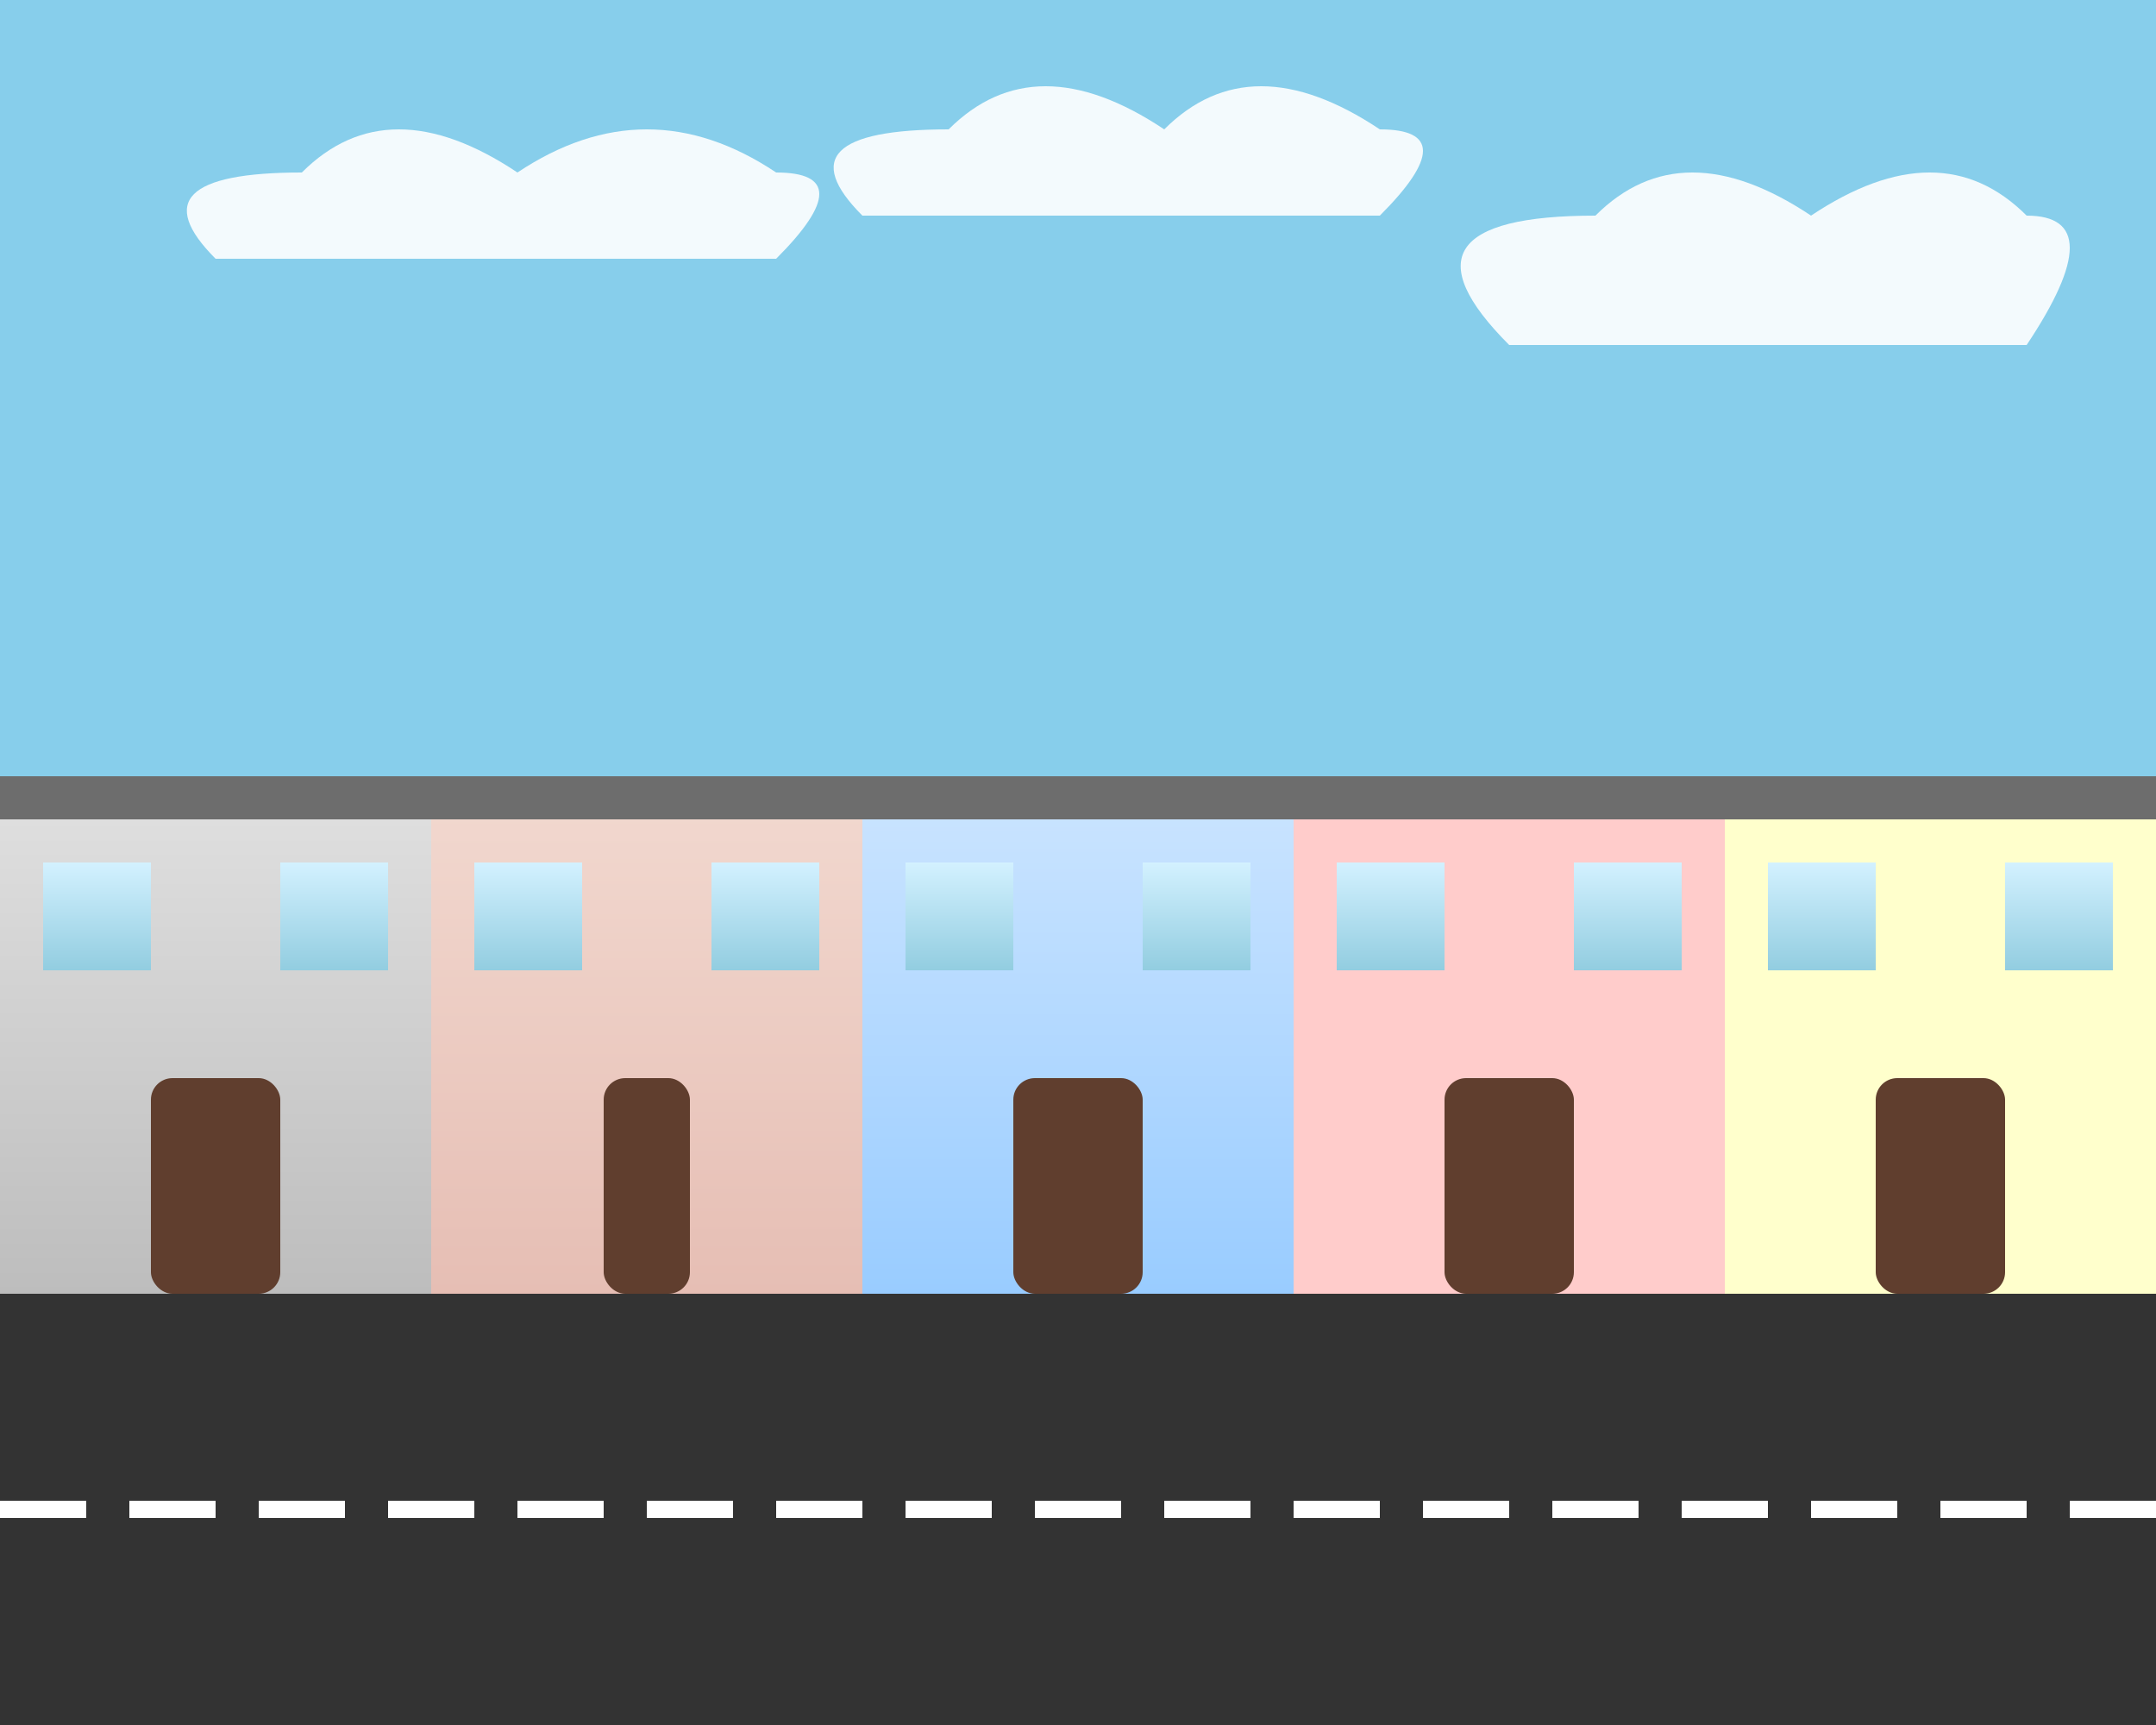 <svg xmlns="http://www.w3.org/2000/svg" width="500" height="400" viewBox="0 0 500 400">
    <defs>
        <!-- Gradients for walls -->
        <linearGradient id="wallGradient1" x1="0" y1="0" x2="0" y2="1">
            <stop offset="0%" stop-color="#e1e1e1"/>
            <stop offset="100%" stop-color="#bdbdbd"/>
        </linearGradient>
        <linearGradient id="wallGradient2" x1="0" y1="0" x2="0" y2="1">
            <stop offset="0%" stop-color="#f2d9d0"/>
            <stop offset="100%" stop-color="#e6beb4"/>
        </linearGradient>
        <linearGradient id="wallGradient3" x1="0" y1="0" x2="0" y2="1">
            <stop offset="0%" stop-color="#cce5ff"/>
            <stop offset="100%" stop-color="#99ccff"/>
        </linearGradient>
        <!-- Window gradient -->
        <linearGradient id="windowGradient" x1="0" y1="0" x2="0" y2="1">
            <stop offset="0%" stop-color="#d3f1ff"/>
            <stop offset="100%" stop-color="#92cde0"/>
        </linearGradient>
    </defs>

    <!-- Background -->
    <rect x="0" y="0" width="100%" height="100%" fill="#87ceeb" /> <!-- Sky -->

    <!-- Clouds -->
    <g class="clouds">
        <path d="M50,60 Q30,40 70,40 Q90,20 120,40 Q150,20 180,40 Q200,40 180,60 Z" fill="white" opacity="0.9" />
        <path d="M350,80 Q320,50 370,50 Q390,30 420,50 Q450,30 470,50 Q490,50 470,80 Z" fill="white" opacity="0.9" />
        <path d="M200,50 Q180,30 220,30 Q240,10 270,30 Q290,10 320,30 Q340,30 320,50 Z" fill="white" opacity="0.9" />
    </g>

    <!-- Houses -->
    <g class="city-houses">
        <!-- House 1 -->
        <g class="house" transform="translate(0, 180)">
            <rect x="0" y="0" width="100" height="120" fill="url(#wallGradient1)" /> <!-- Walls -->
            <rect x="0" y="0" width="100" height="10" fill="#6d6d6d" /> <!-- Flat Roof -->
            <rect x="35" y="70" width="30" height="50" fill="#603e2e" rx="5" /> <!-- Door -->
            <rect x="10" y="20" width="25" height="25" fill="url(#windowGradient)" /> <!-- Window 1 -->
            <rect x="65" y="20" width="25" height="25" fill="url(#windowGradient)" /> <!-- Window 2 -->
        </g>

        <!-- House 2 -->
        <g class="house" transform="translate(100, 180)">
            <rect x="0" y="0" width="100" height="120" fill="url(#wallGradient2)" /> <!-- Walls -->
            <rect x="0" y="0" width="100" height="10" fill="#6d6d6d" /> <!-- Flat Roof -->
            <rect x="40" y="70" width="20" height="50" fill="#603e2e" rx="5" /> <!-- Door -->
            <rect x="10" y="20" width="25" height="25" fill="url(#windowGradient)" /> <!-- Window 1 -->
            <rect x="65" y="20" width="25" height="25" fill="url(#windowGradient)" /> <!-- Window 2 -->
        </g>

        <!-- House 3 -->
        <g class="house" transform="translate(200, 180)">
            <rect x="0" y="0" width="100" height="120" fill="url(#wallGradient3)" /> <!-- Walls -->
            <rect x="0" y="0" width="100" height="10" fill="#6d6d6d" /> <!-- Flat Roof -->
            <rect x="35" y="70" width="30" height="50" fill="#603e2e" rx="5" /> <!-- Door -->
            <rect x="10" y="20" width="25" height="25" fill="url(#windowGradient)" /> <!-- Window 1 -->
            <rect x="65" y="20" width="25" height="25" fill="url(#windowGradient)" /> <!-- Window 2 -->
        </g>

        <!-- House 4 -->
        <g class="house" transform="translate(300, 180)">
            <rect x="0" y="0" width="100" height="120" fill="#ffcccb" /> <!-- Walls -->
            <rect x="0" y="0" width="100" height="10" fill="#6d6d6d" /> <!-- Flat Roof -->
            <rect x="35" y="70" width="30" height="50" fill="#603e2e" rx="5" /> <!-- Door -->
            <rect x="10" y="20" width="25" height="25" fill="url(#windowGradient)" /> <!-- Window 1 -->
            <rect x="65" y="20" width="25" height="25" fill="url(#windowGradient)" /> <!-- Window 2 -->
        </g>

        <!-- House 5 -->
        <g class="house" transform="translate(400, 180)">
            <rect x="0" y="0" width="100" height="120" fill="#ffffcc" /> <!-- Walls -->
            <rect x="0" y="0" width="100" height="10" fill="#6d6d6d" /> <!-- Flat Roof -->
            <rect x="35" y="70" width="30" height="50" fill="#603e2e" rx="5" /> <!-- Door -->
            <rect x="10" y="20" width="25" height="25" fill="url(#windowGradient)" /> <!-- Window 1 -->
            <rect x="65" y="20" width="25" height="25" fill="url(#windowGradient)" /> <!-- Window 2 -->
        </g>
    </g>

    <!-- Street -->
    <rect x="0" y="300" width="100%" height="100" fill="#333" />
    <line x1="0" y1="350" x2="500" y2="350" stroke="#fff" stroke-width="4" stroke-dasharray="20 10" />
</svg>

